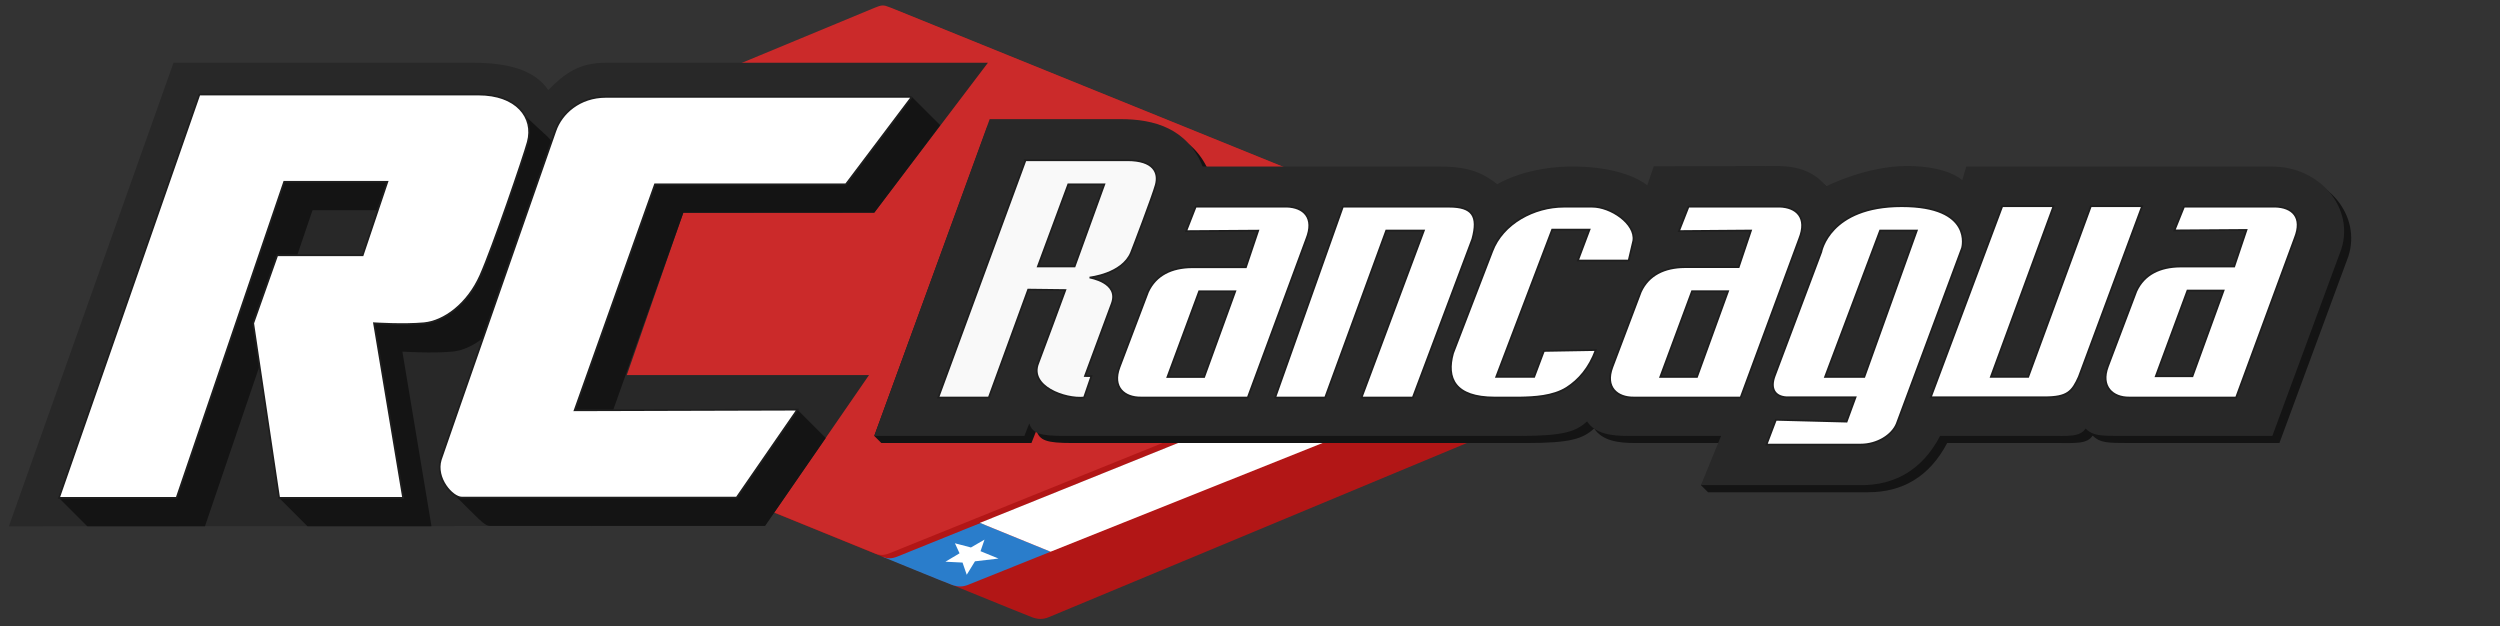 <?xml version="1.0" encoding="UTF-8" standalone="no"?>
<!-- Created with Inkscape (http://www.inkscape.org/) -->

<svg
   xmlns:osb="http://www.openswatchbook.org/uri/2009/osb"
   xmlns:dc="http://purl.org/dc/elements/1.1/"
   xmlns:cc="http://creativecommons.org/ns#"
   xmlns:rdf="http://www.w3.org/1999/02/22-rdf-syntax-ns#"
   xmlns:svg="http://www.w3.org/2000/svg"
   xmlns="http://www.w3.org/2000/svg"
   xmlns:xlink="http://www.w3.org/1999/xlink"
   xmlns:sodipodi="http://sodipodi.sourceforge.net/DTD/sodipodi-0.dtd"
   xmlns:inkscape="http://www.inkscape.org/namespaces/inkscape"
   width="1410.948"
   height="353.561"
   id="svg2"
   version="1.1"
   inkscape:version="0.48.5 r10040"
   sodipodi:docname="logo.svg">
  <rect width="100%" height="100%" fill="#333333" stroke="none"/>
  <defs
     id="defs4">
    <linearGradient
       id="linearGradient3934">
      <stop
         style="stop-color:#b01717;stop-opacity:1;"
         offset="0"
         id="stop3936" />
      <stop
         style="stop-color:#cb2a2a;stop-opacity:1;"
         offset="1"
         id="stop3938" />
    </linearGradient>
    <linearGradient
       id="linearGradient5172"
       osb:paint="solid">
      <stop
         style="stop-color:#000000;stop-opacity:1;"
         offset="0"
         id="stop5174" />
    </linearGradient>
    <linearGradient
       id="linearGradient5426"
       osb:paint="solid">
      <stop
         style="stop-color:#000000;stop-opacity:1;"
         offset="0"
         id="stop5428" />
    </linearGradient>
    <linearGradient
       id="linearGradient3837"
       osb:paint="solid">
      <stop
         style="stop-color:#000000;stop-opacity:1;"
         offset="0"
         id="stop3839" />
    </linearGradient>
    <linearGradient
       id="linearGradient3831"
       osb:paint="solid">
      <stop
         style="stop-color:#000000;stop-opacity:1;"
         offset="0"
         id="stop3833" />
    </linearGradient>
    <filter
       inkscape:label="Drop Shadow"
       id="filter4194"
       color-interpolation-filters="sRGB">
      <feFlood
         flood-opacity="0.5"
         flood-color="rgb(0,0,0)"
         result="flood"
         id="feFlood4196" />
      <feComposite
         in="flood"
         in2="SourceGraphic"
         operator="in"
         result="composite1"
         id="feComposite4198" />
      <feOffset
         dx="15.5"
         dy="15.5"
         result="offset"
         id="feOffset4200" />
      <feComposite
         in="SourceGraphic"
         in2="offset"
         operator="over"
         result="composite2"
         id="feComposite4202" />
    </filter>
    <filter
       inkscape:label="Drop Shadow"
       id="filter4214"
       color-interpolation-filters="sRGB">
      <feFlood
         flood-opacity="0.5"
         flood-color="rgb(0,0,0)"
         result="flood"
         id="feFlood4216" />
      <feComposite
         in="flood"
         in2="SourceGraphic"
         operator="in"
         result="composite1"
         id="feComposite4218" />
      <feOffset
         dx="15.5"
         dy="15.5"
         result="offset"
         id="feOffset4220" />
      <feComposite
         in="SourceGraphic"
         in2="offset"
         operator="over"
         result="composite2"
         id="feComposite4222" />
    </filter>
    <filter
       inkscape:label="Drop Shadow"
       id="filter5066"
       color-interpolation-filters="sRGB">
      <feFlood
         flood-opacity="0.5"
         flood-color="rgb(0,0,0)"
         result="flood"
         id="feFlood5068" />
      <feComposite
         in="flood"
         in2="SourceGraphic"
         operator="in"
         result="composite1"
         id="feComposite5070" />
      <feGaussianBlur
         stdDeviation="5"
         result="blur"
         id="feGaussianBlur5072" />
      <feOffset
         dx="0"
         dy="0"
         result="offset"
         id="feOffset5074" />
      <feComposite
         in="SourceGraphic"
         in2="offset"
         operator="over"
         result="composite2"
         id="feComposite5076" />
    </filter>
    <filter
       inkscape:label="Drop Shadow"
       id="filter5078"
       color-interpolation-filters="sRGB">
      <feFlood
         flood-opacity="0.5"
         flood-color="rgb(0,0,0)"
         result="flood"
         id="feFlood5080" />
      <feComposite
         in="flood"
         in2="SourceGraphic"
         operator="in"
         result="composite1"
         id="feComposite5082" />
      <feGaussianBlur
         stdDeviation="5"
         result="blur"
         id="feGaussianBlur5084" />
      <feOffset
         dx="0"
         dy="0"
         result="offset"
         id="feOffset5086" />
      <feComposite
         in="SourceGraphic"
         in2="offset"
         operator="over"
         result="composite2"
         id="feComposite5088" />
    </filter>
    <filter
       inkscape:label="Drop Shadow"
       id="filter5090"
       color-interpolation-filters="sRGB">
      <feFlood
         flood-opacity="0.5"
         flood-color="rgb(0,0,0)"
         result="flood"
         id="feFlood5092" />
      <feComposite
         in="flood"
         in2="SourceGraphic"
         operator="in"
         result="composite1"
         id="feComposite5094" />
      <feGaussianBlur
         stdDeviation="5"
         result="blur"
         id="feGaussianBlur5096" />
      <feOffset
         dx="0"
         dy="0"
         result="offset"
         id="feOffset5098" />
      <feComposite
         in="SourceGraphic"
         in2="offset"
         operator="over"
         result="composite2"
         id="feComposite5100" />
    </filter>
    <filter
       inkscape:label="Drop Shadow"
       id="filter5102"
       color-interpolation-filters="sRGB">
      <feFlood
         flood-opacity="0.5"
         flood-color="rgb(0,0,0)"
         result="flood"
         id="feFlood5104" />
      <feComposite
         in="flood"
         in2="SourceGraphic"
         operator="in"
         result="composite1"
         id="feComposite5106" />
      <feGaussianBlur
         stdDeviation="5"
         result="blur"
         id="feGaussianBlur5108" />
      <feOffset
         dx="0"
         dy="0"
         result="offset"
         id="feOffset5110" />
      <feComposite
         in="SourceGraphic"
         in2="offset"
         operator="over"
         result="composite2"
         id="feComposite5112" />
    </filter>
    <filter
       inkscape:label="Drop Shadow"
       id="filter5114"
       color-interpolation-filters="sRGB">
      <feFlood
         flood-opacity="0.5"
         flood-color="rgb(0,0,0)"
         result="flood"
         id="feFlood5116" />
      <feComposite
         in="flood"
         in2="SourceGraphic"
         operator="in"
         result="composite1"
         id="feComposite5118" />
      <feGaussianBlur
         stdDeviation="5"
         result="blur"
         id="feGaussianBlur5120" />
      <feOffset
         dx="0"
         dy="0"
         result="offset"
         id="feOffset5122" />
      <feComposite
         in="SourceGraphic"
         in2="offset"
         operator="over"
         result="composite2"
         id="feComposite5124" />
    </filter>
    <filter
       inkscape:label="Drop Shadow"
       id="filter5126"
       color-interpolation-filters="sRGB">
      <feFlood
         flood-opacity="0.5"
         flood-color="rgb(0,0,0)"
         result="flood"
         id="feFlood5128" />
      <feComposite
         in="flood"
         in2="SourceGraphic"
         operator="in"
         result="composite1"
         id="feComposite5130" />
      <feGaussianBlur
         stdDeviation="5"
         result="blur"
         id="feGaussianBlur5132" />
      <feOffset
         dx="0"
         dy="0"
         result="offset"
         id="feOffset5134" />
      <feComposite
         in="SourceGraphic"
         in2="offset"
         operator="over"
         result="composite2"
         id="feComposite5136" />
    </filter>
    <filter
       inkscape:label="Drop Shadow"
       id="filter5138"
       color-interpolation-filters="sRGB">
      <feFlood
         flood-opacity="0.5"
         flood-color="rgb(0,0,0)"
         result="flood"
         id="feFlood5140" />
      <feComposite
         in="flood"
         in2="SourceGraphic"
         operator="in"
         result="composite1"
         id="feComposite5142" />
      <feGaussianBlur
         stdDeviation="5"
         result="blur"
         id="feGaussianBlur5144" />
      <feOffset
         dx="0"
         dy="0"
         result="offset"
         id="feOffset5146" />
      <feComposite
         in="SourceGraphic"
         in2="offset"
         operator="over"
         result="composite2"
         id="feComposite5148" />
    </filter>
    <filter
       inkscape:label="Drop Shadow"
       id="filter5150"
       color-interpolation-filters="sRGB">
      <feFlood
         flood-opacity="0.5"
         flood-color="rgb(0,0,0)"
         result="flood"
         id="feFlood5152" />
      <feComposite
         in="flood"
         in2="SourceGraphic"
         operator="in"
         result="composite1"
         id="feComposite5154" />
      <feGaussianBlur
         stdDeviation="5"
         result="blur"
         id="feGaussianBlur5156" />
      <feOffset
         dx="0"
         dy="0"
         result="offset"
         id="feOffset5158" />
      <feComposite
         in="SourceGraphic"
         in2="offset"
         operator="over"
         result="composite2"
         id="feComposite5160" />
    </filter>
    <filter
       inkscape:label="Drop Shadow"
       id="filter5229"
       color-interpolation-filters="sRGB">
      <feFlood
         flood-opacity="1"
         flood-color="rgb(25,25,25)"
         result="flood"
         id="feFlood5231" />
      <feComposite
         in="flood"
         in2="SourceGraphic"
         operator="in"
         result="composite1"
         id="feComposite5233" />
      <feOffset
         dx="5"
         dy="5"
         result="offset"
         id="feOffset5235" />
      <feComposite
         in="SourceGraphic"
         in2="offset"
         operator="over"
         result="composite2"
         id="feComposite5237" />
    </filter>
    <radialGradient
       inkscape:collect="always"
       xlink:href="#linearGradient3934"
       id="radialGradient3940"
       cx="517.433"
       cy="32.362"
       fx="517.433"
       fy="32.362"
       r="374.369"
       gradientTransform="matrix(-0.977,-0.215,0.115,-0.521,1019.004,232.805)"
       gradientUnits="userSpaceOnUse" />
  </defs>
  <sodipodi:namedview
     id="base"
     pagecolor="#ffffff"
     bordercolor="#666666"
     borderopacity="1.0"
     inkscape:pageopacity="0.0"
     inkscape:pageshadow="2"
     inkscape:zoom="1"
     inkscape:cx="679.70478"
     inkscape:cy="121.29421"
     inkscape:document-units="px"
     inkscape:current-layer="layer2"
     showgrid="false"
     showborder="false"
     inkscape:snap-bbox="false"
     showguides="false"
     inkscape:guide-bbox="true"
     inkscape:window-width="1920"
     inkscape:window-height="1022"
     inkscape:window-x="0"
     inkscape:window-y="29"
     inkscape:window-maximized="1"
     fit-margin-top="5"
     fit-margin-left="5"
     fit-margin-right="5"
     fit-margin-bottom="5"
     inkscape:snap-global="false"
     inkscape:object-paths="false"
     inkscape:object-nodes="true"
     inkscape:snap-smooth-nodes="true"
     inkscape:snap-midpoints="false"
     inkscape:snap-object-midpoints="false">
    <sodipodi:guide
       orientation="0.378,0.926"
       position="720.092,-9.709"
       id="guide3873" />
    <sodipodi:guide
       orientation="0.371,-0.929"
       position="592.926,42.188"
       id="guide3881" />
    <sodipodi:guide
       orientation="0.376,0.926"
       position="498.607,39.13"
       id="guide3889" />
    <sodipodi:guide
       orientation="0.378,-0.926"
       position="553.045,58.464"
       id="guide3891" />
    <sodipodi:guide
       orientation="-0.955,0.297"
       position="541.583,21.667"
       id="guide3893" />
    <sodipodi:guide
       orientation="-0.049,0.999"
       position="502.146,37.692"
       id="guide3895" />
    <sodipodi:guide
       orientation="-0.387,-0.922"
       position="547.293,40.054"
       id="guide3898" />
  </sodipodi:namedview>
  <g
     inkscape:groupmode="layer"
     id="layer3"
     inkscape:label="bg"
     style="display:inline"
     transform="translate(1.464,-112.186)">
    <path
       style="fill:#b21616;fill-opacity:1;stroke:none"
       d="m 502.966,428.836 388.695,-154.066 73.327,29.721 c 0,0 -371.523,154.774 -374.62,156.041 -3.097,1.267 -5.827,1.276 -9.206,0.079 -3.379,-1.198 -78.196,-31.775 -78.196,-31.775 z"
       id="path3932"
       inkscape:connector-curvature="0"
       sodipodi:nodetypes="ccczzc" />
    <path
       style="fill:#2a7dcb;fill-opacity:1;stroke:none"
       d="m 497.143,426.617 54.437,-19.333 39.882,16.276 c 0,0 -43.345,17.376 -46.443,18.643 -3.097,1.267 -5.827,1.276 -9.206,0.079 -3.379,-1.198 -38.671,-15.664 -38.671,-15.664 z"
       id="path3871"
       inkscape:connector-curvature="0"
       sodipodi:nodetypes="ccczzc" />
    <path
       style="fill:#b21616;fill-opacity:1;stroke:none"
       d="m 143.26,282.554 c -9.34,-3.928 -6.999,-14.677 -0.023,-17.549 6.976,-2.872 349.43,-144.925 353.384,-146.565 3.955,-1.64 4.925,-1.638 8.53,-0.192 3.605,1.446 380.687,154.303 380.687,154.303 0,0 -377.789,152.494 -380.886,153.761 -3.097,1.267 -5.428,1.222 -7.809,0.304 -2.381,-0.917 -344.543,-140.135 -353.883,-144.063 z"
       id="path3867"
       inkscape:connector-curvature="0"
       sodipodi:nodetypes="zzzzczzz" />
    <path
       style="fill:#ffffff;fill-opacity:1;stroke:none"
       d="m 548.545,290.549 39.882,16.276 335.559,-134.118 -41.183,-16.89 z"
       id="path3885"
       inkscape:connector-curvature="0"
       sodipodi:nodetypes="ccccc"
       transform="translate(3.036,116.735)" />
    <path
       style="fill:#ffffff;fill-opacity:1;stroke:none"
       inkscape:transform-center-x="1.236376"
       inkscape:transform-center-y="0.76364191"
       d="m 562.074,427.422 -13.286,1.559 -4.648,7.59 -2.37,-6.889 -9.653,-0.475 7.96,-4.754 -2.596,-5.655 9.033,2.371 7.659,-4.435 -2.244,6.532 z"
       id="path3887"
       inkscape:connector-curvature="0"
       sodipodi:nodetypes="ccccccccccc" />
    <path
       sodipodi:nodetypes="zzzzczzz"
       inkscape:connector-curvature="0"
       id="path5416"
       d="m 138.906,280.642 c -9.34,-3.928 -6.999,-14.677 -0.023,-17.549 6.976,-2.872 349.43,-144.925 353.384,-146.565 3.955,-1.64 4.925,-1.638 8.53,-0.192 3.605,1.446 380.687,154.303 380.687,154.303 0,0 -377.789,152.494 -380.886,153.761 -3.097,1.267 -5.428,1.222 -7.809,0.304 -2.381,-0.917 -344.543,-140.135 -353.883,-144.063 z"
       style="fill:#cb2a2a;fill-opacity:1;stroke:none" />
  </g>
  <g
     inkscape:groupmode="layer"
     id="layer2"
     inkscape:label="trace"
     style="display:inline"
     transform="translate(1.464,-112.186)">
    <path
       inkscape:connector-curvature="0"
       id="path3892"
       d="m 1112.264,210.188 172.61,0 c 26.97,0 46.574,23.378 39.017,46.72 l -38.891,105.308 -84.853,0 c -12.367,0 -16.404,-0.079 -20.582,-4.167 -3.05,4.805 -9.747,4.167 -20.582,4.167 l -61.493,0 c -10.075,19.202 -25.524,27.779 -44.447,27.779 l -90.535,0 -4,-4 15.364,-23.779 -52.149,0 c -9.949,0.046 -18.876,-1.247 -23.486,-8.207 -6.285,5.803 -13.402,8.207 -37.754,8.207 l -256.958,0 c -14.448,0 -18.196,-1.436 -20.077,-7.071 l -2.778,7.071 -84.727,0 -4,-4 63.905,-174.797 79.19,0 c 18.622,0 37.595,5.112 46.268,26.769 l 133.971,0 c 17.184,0 24.807,4.16 32.325,9.975 0,0 16.569,-10.631 45.204,-9.975 28.636,0.656 39.396,10.607 39.396,10.607 l 3.696,-10.761 69.529,-0.154 c 16.154,0 23.204,6.151 27.857,11.429 0,0 22.523,-11.521 45.714,-11.429 23.191,0.092 30.979,8.008 30.979,8.008 z"
       style="fill:#141414;fill-opacity:1;stroke:none"
       sodipodi:nodetypes="ccccccccccccccccccccccccczcccczcc" />
    <path
       style="fill:#282828;fill-opacity:1;stroke:none"
       d="M 3.536,409.229 96.47,147.599 l 169.201,0 c 18.741,0.046 34.306,3.648 42.3,15.405 9.318,-9.467 17.506,-15.405 32.451,-15.405 l 215.683,0 -64.159,84.618 -107.777,0.082 -31.871,91.571 136.694,0 -58.705,85.152 z"
       id="path3111"
       inkscape:connector-curvature="0"
       sodipodi:nodetypes="cccccccccccc" />
    <path
       sodipodi:nodetypes="ccccccccccccccccccccccczcccczcc"
       style="fill:#282828;fill-opacity:1;stroke:none"
       d="m 1108.264,206.188 172.61,0 c 26.97,0 46.574,23.378 39.017,46.72 l -38.891,105.308 -84.853,0 c -12.367,0 -16.404,-0.079 -20.582,-4.167 -3.05,4.805 -9.747,4.167 -20.582,4.167 l -61.493,0 c -10.075,19.202 -25.524,27.779 -44.447,27.779 l -90.535,0 11.364,-27.779 -52.149,0 c -9.949,0.046 -18.876,-1.247 -23.486,-8.207 -6.285,5.803 -13.402,8.207 -37.754,8.207 l -256.958,0 c -14.448,0 -18.196,-1.436 -20.077,-7.071 l -2.778,7.071 -84.727,0 65.155,-178.797 73.94,0 c 18.622,0 37.595,5.112 46.268,26.769 l 133.971,0 c 17.184,0 24.807,4.16 32.325,9.975 0,0 16.569,-10.631 45.204,-9.975 28.636,0.656 39.396,10.607 39.396,10.607 l 3.696,-10.761 69.529,-0.154 c 16.154,0 23.204,6.151 27.857,11.429 0,0 22.523,-11.521 45.714,-11.429 23.191,0.092 30.979,8.008 30.979,8.008 z"
       id="path3135"
       inkscape:connector-curvature="0" />
    <path
       sodipodi:nodetypes="cccccssssccccccccccc"
       inkscape:connector-curvature="0"
       id="path3108"
       d="m 47.786,409.201 -16,-16 79.286,-227.678 157.5,0 c 10.759,0 15.15,2.255 19.536,5.57 0,0 13.843,13.164 18.68,17.478 5.65,5.038 7.674,12.231 5.641,19.738 -2.188,8.08 -19.643,59.286 -26.786,75.357 -7.143,16.071 -20.357,25.893 -31.786,26.964 -11.429,1.071 -28.214,0 -28.214,0 l 16.429,98.571 -70,0 -16,-16 1.357,-82.571 L 171,272.237 l 48.214,0 13.929,-41.429 -58.214,0 -60.714,178.393 z"
       style="fill:#141414;fill-opacity:1;stroke:none" />
    <path
       sodipodi:nodetypes="cccccccsscsscc"
       inkscape:connector-curvature="0"
       id="path3110"
       d="m 529.175,182.847 -37.23,49.37 -107.731,0 -45.357,127.52 109.714,-16.357 16,16 -34.286,49.643 c 0,0 -144.085,0 -155.162,0 -2.525,0 -5.34,-2.96 -8.703,-6.193 -3.638,-3.496 -15.879,-15.842 -15.879,-15.842 0,0 76.485,-182.161 77.389,-184.829 3.405,-10.052 13.727,-19.311 28.521,-19.311 9.378,0 156.723,-16 156.723,-16 z"
       style="fill:#141414;fill-opacity:1;stroke:none" />
    <path
       sodipodi:nodetypes="ccsssscccccccccc"
       inkscape:connector-curvature="0"
       id="path3051"
       d="M 31.786,393.201 111.071,165.523 c 0,0 127.5,0 157.5,0 21.429,0 31.629,12.853 27.857,26.786 -2.188,8.08 -19.643,59.286 -26.786,75.357 -7.143,16.071 -20.357,25.893 -31.786,26.964 -11.429,1.071 -28.214,0 -28.214,0 l 16.429,98.571 -70,0 -14.643,-98.571 L 155,256.237 l 48.214,0 13.929,-41.429 -58.214,0 -60.714,178.393 z"
       style="fill:#ffffff;stroke:#1e1e1e;stroke-width:1px;stroke-linecap:butt;stroke-linejoin:miter;stroke-opacity:1;display:inline" />
    <path
       sodipodi:nodetypes="ccccccssssc"
       inkscape:connector-curvature="0"
       id="path3053"
       d="m 513.175,166.847 -37.23,49.37 -107.731,0 -45.357,127.52 125.714,-0.357 -34.286,49.643 c 0,0 -144.085,0 -155.162,0 -5.312,0 -15.038,-10.951 -11.833,-21.411 0.959,-3.131 63.735,-182.786 64.639,-185.454 3.405,-10.052 13.727,-19.311 28.521,-19.311 12.148,0 172.723,0 172.723,0 z"
       style="fill:#ffffff;stroke:#1e1e1e;stroke-width:1px;stroke-linecap:butt;stroke-linejoin:miter;stroke-opacity:1;display:inline" />
    <path
       style="fill:#f9f9f9;stroke:#1e1e1e;stroke-width:1px;stroke-linecap:butt;stroke-linejoin:miter;stroke-opacity:1"
       d="m 577.317,202.61 -49.25,133.938 28.531,0 22.219,-60.906 20.969,0.25 c 0,0 -13.88,37.717 -15.25,41.125 -5.436,13.245 15.124,20.659 25.812,19.531 l 4.156,-12.094 -3.625,-0.062 c 0,0 11.406,-30.725 15.156,-40.938 4.398,-11.977 -12.562,-14.625 -12.562,-14.625 0,0 18.295,-1.857 23.375,-13.938 0.612,-1.455 12.393,-32.306 14,-38.344 1.856,-6.975 -1.151,-13.938 -16.062,-13.938 l -57.469,0 z m 24.125,13.625 20.344,0 -16.781,46.344 -20.719,0 17.156,-46.344 z"
       id="path3849"
       inkscape:connector-curvature="0" />
    <path
       style="fill:#ffffff;stroke:#1e1e1e;stroke-width:1px;stroke-linecap:butt;stroke-linejoin:miter;stroke-opacity:1;display:inline"
       d="m 724.723,228.797 c -0.636,-0.018 -1.276,1.2e-4 -1.938,0.031 l -49.406,0 -5.406,13.812 40.656,-0.281 -6.938,20.656 -30.531,0 c -11.392,0.098 -20.342,4.365 -24.719,13.938 l -16.062,42.406 c -4.365,11.51 2.864,17.298 12.031,17.188 l 60.344,0 33.031,-89.437 c 4.897,-12.137 -1.519,-18.035 -11.062,-18.312 z m -49.406,47.781 20.375,0 -17.562,48.375 -20.719,0 17.906,-48.375 z"
       id="path3855"
       inkscape:connector-curvature="0" />
    <path
       style="fill:#ffffff;stroke:#1e1e1e;stroke-width:1px;stroke-linecap:butt;stroke-linejoin:miter;stroke-opacity:1"
       d="m 1002.879,228.797 c -0.636,-0.018 -1.276,1.2e-4 -1.938,0.031 l -49.438,0 -5.406,13.781 40.656,-0.312 -6.938,20.656 -30.5,0 c -11.392,0.098 -20.373,4.365 -24.75,13.938 l -16.031,42.438 c -4.365,11.51 2.832,17.329 12,17.219 l 60.375,0 33.031,-89.5 c 4.897,-12.137 -1.519,-17.978 -11.062,-18.25 z m -49.406,47.75 20.344,0 -17.531,48.344 -20.719,0 17.906,-48.344 z"
       id="path3855-3"
       inkscape:connector-curvature="0" />
    <path
       style="fill:#ffffff;stroke:#1e1e1e;stroke-width:1px;stroke-linecap:butt;stroke-linejoin:miter;stroke-opacity:1"
       d="m 1282.535,228.797 c -0.636,-0.015 -1.307,1.2e-4 -1.969,0.031 l -49.406,0 -5.406,13.406 40.656,-0.281 -6.938,20.656 -30.5,0 c -11.392,0.098 -20.373,4.365 -24.75,13.938 l -16.031,42.406 c -4.365,11.51 2.833,17.704 12,17.594 l 60.344,0 33.062,-89.844 c 4.897,-12.137 -1.519,-17.674 -11.062,-17.906 z m -49.438,47.375 20.375,0 -17.562,48.375 -20.688,0 17.875,-48.375 z"
       id="path3855-1"
       inkscape:connector-curvature="0" />
    <path
       style="fill:#ffffff;stroke:#1e1e1e;stroke-width:1px;stroke-linecap:butt;stroke-linejoin:miter;stroke-opacity:1"
       d="m 718.214,336.555 38.214,-107.732 59.996,0 c 13.14,0 16.615,5.259 13.079,18.253 l -33.611,89.479 -28.929,0 35.179,-94.246 -21.25,0 -34.464,94.246 z"
       id="path4265"
       inkscape:connector-curvature="0"
       sodipodi:nodetypes="ccsccccccc" />
    <path
       style="fill:#ffffff;stroke:#1e1e1e;stroke-width:1px;stroke-linecap:butt;stroke-linejoin:miter;stroke-opacity:1"
       d="m 899.162,309.729 c -3.722,10.264 -9.69,16.985 -16.392,21.291 -7.825,4.978 -18.646,5.385 -26.373,5.536 l -14.309,0 c -22.412,0 -27.454,-10.806 -23.486,-25.059 l 22.097,-57.452 c 5.881,-15.769 23.675,-25.221 40.406,-25.221 l 16.023,0 c 10.478,0 24.582,9.524 23.244,19.13 l -2.649,11.268 -28.656,0 6.548,-17.425 -21.075,0 -31.567,83.085 21.423,0 5.504,-14.647 z"
       id="path4267"
       inkscape:connector-curvature="0"
       sodipodi:nodetypes="ccccccccccccccccc" />
    <path
       style="fill:#ffffff;stroke:#1e1e1e;stroke-width:1px;stroke-linecap:butt;stroke-linejoin:miter;stroke-opacity:1"
       d="m 1071.785,228.547 c -40.894,0 -45.375,25.844 -45.375,25.844 l -26.375,70.188 c -2.4,6.739 -0.063,11.445 6.844,11.844 l 38.875,0 -5.031,13.719 -39.906,-1.031 -5.313,14 53.187,0 c 9.377,0 17.735,-5.355 20.313,-11.719 l 36.875,-99.25 c 0,0 6.8,-23.594 -34.094,-23.594 z m -12.156,13.75 20.719,0 -29.625,82.594 -22.156,0 31.063,-82.594 z"
       id="path4305"
       inkscape:connector-curvature="0" />
    <path
       style="fill:#ffffff;stroke:#1e1e1e;stroke-width:1px;stroke-linecap:butt;stroke-linejoin:miter;stroke-opacity:1"
       d="m 1088.214,336.416 40.357,-107.857 28.929,0 -35.357,96.322 21.071,0 35.357,-96.322 28.929,0 -35.714,96.322 c -3.737,8.306 -6.39,11.535 -19.286,11.535 z"
       id="path4315"
       inkscape:connector-curvature="0"
       sodipodi:nodetypes="cccccccccc" />
  </g>
</svg>
